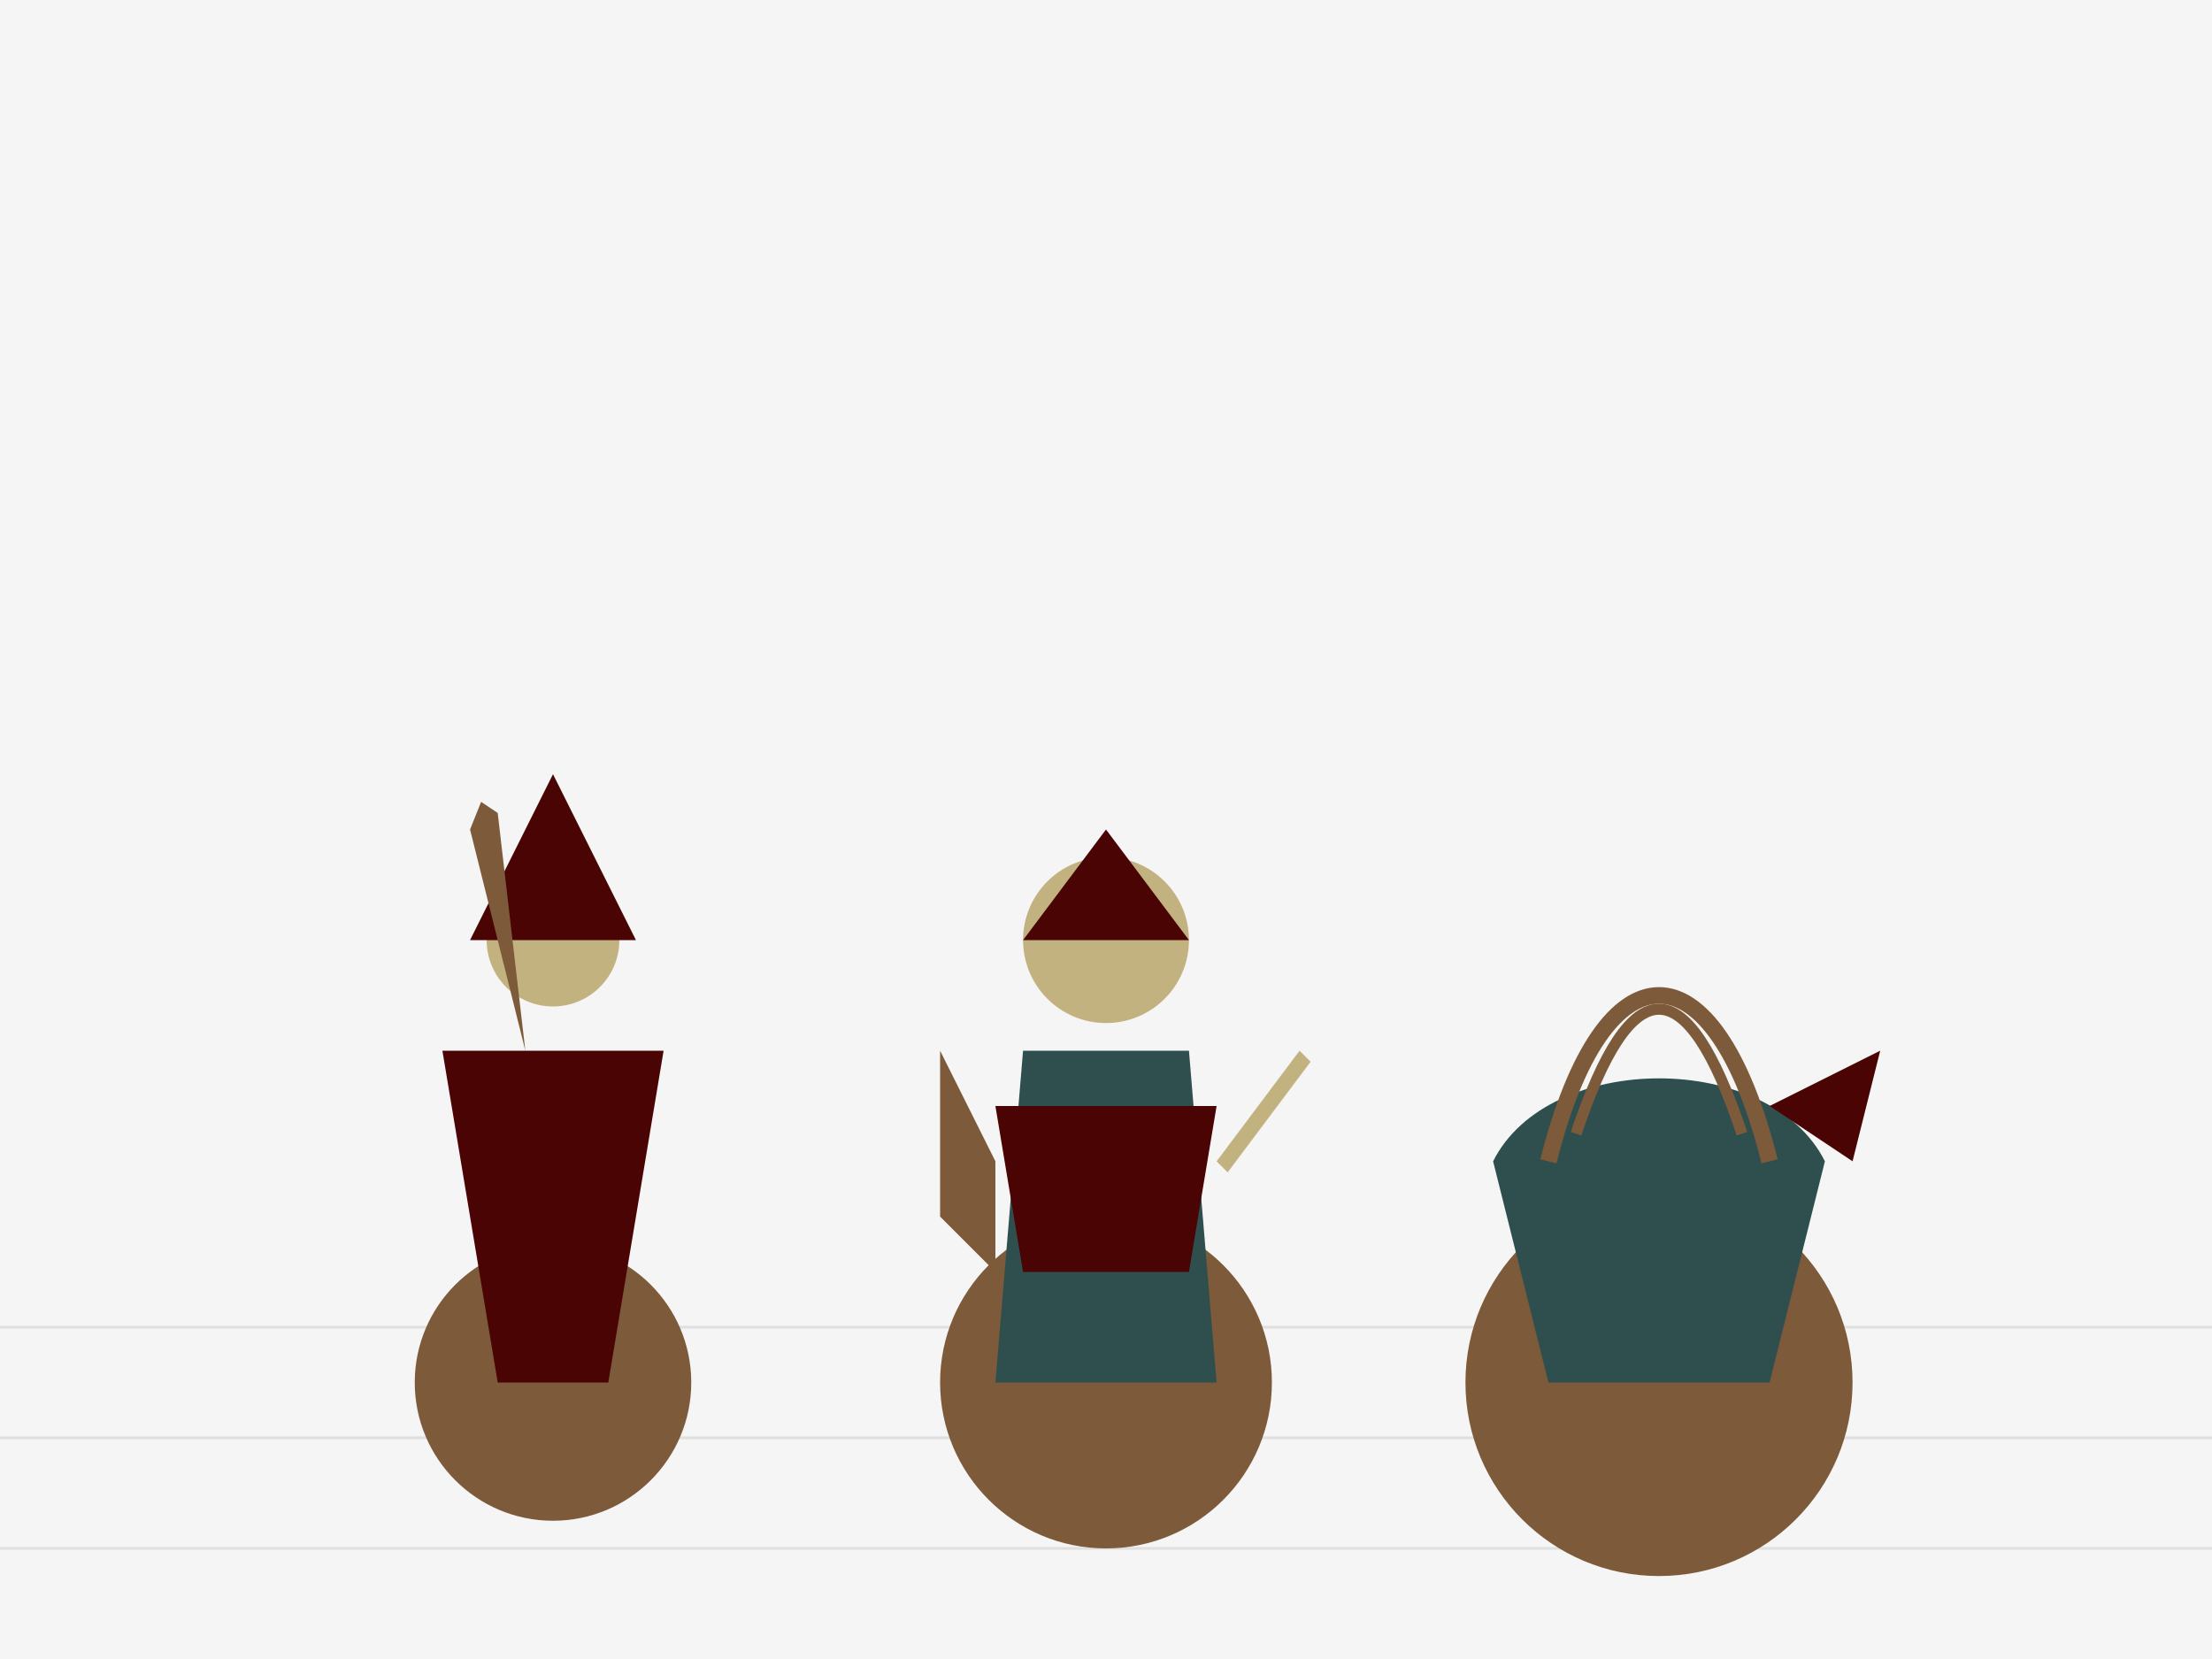 <?xml version="1.0" encoding="UTF-8"?>
<svg width="400" height="300" viewBox="0 0 400 300" xmlns="http://www.w3.org/2000/svg">
    <!-- Base clara -->
    <rect width="400" height="300" fill="#F5F5F5"/>
    
    <!-- Grid de linhas de impressão 3D -->
    <g stroke="#E0E0E0" stroke-width="0.5">
        <path d="M0 280 L400 280"/>
        <path d="M0 260 L400 260"/>
        <path d="M0 240 L400 240"/>
    </g>
    
    <!-- Miniatura Central: Guerreiro -->
    <g transform="translate(200,150)">
        <!-- Base -->
        <circle cx="0" cy="100" r="30" fill="#7D5B3A"/>
        
        <!-- Corpo -->
        <path d="M-15 40 L15 40 L20 100 L-20 100 Z" fill="#2F4F4F"/>
        
        <!-- Armadura -->
        <path d="M-20 50 L20 50 L15 80 L-15 80 Z" fill="#4A0404"/>
        
        <!-- Cabeça com Elmo -->
        <circle cx="0" cy="20" r="15" fill="#C2B280"/>
        <path d="M-15 20 L15 20 L0 0 Z" fill="#4A0404"/>
        
        <!-- Espada -->
        <path d="M20 60 L35 40 L37 42 L22 62 Z" fill="#C2B280"/>
        
        <!-- Escudo -->
        <path d="M-20 60 L-30 40 L-30 70 L-20 80 Z" fill="#7D5B3A"/>
    </g>
    
    <!-- Miniatura Esquerda: Mago -->
    <g transform="translate(100,150)">
        <!-- Base -->
        <circle cx="0" cy="100" r="25" fill="#7D5B3A"/>
        
        <!-- Manto -->
        <path d="M-20 40 L20 40 L10 100 L-10 100 Z" fill="#4A0404"/>
        
        <!-- Cabeça com Chapéu -->
        <circle cx="0" cy="20" r="12" fill="#C2B280"/>
        <path d="M-15 20 L15 20 L0 -10 Z" fill="#4A0404"/>
        
        <!-- Cajado -->
        <path d="M-5 40 L-15 0 L-13 -5 L-10 -3 Z" fill="#7D5B3A"/>
    </g>
    
    <!-- Miniatura Direita: Dragão -->
    <g transform="translate(300,150)">
        <!-- Base -->
        <circle cx="0" cy="100" r="35" fill="#7D5B3A"/>
        
        <!-- Corpo -->
        <path d="M-30 60 C-20 40 20 40 30 60 L20 100 L-20 100 Z" fill="#2F4F4F"/>
        
        <!-- Cabeça -->
        <path d="M20 50 L40 40 L35 60 Z" fill="#4A0404"/>
        
        <!-- Asas -->
        <path d="M-20 60 C-10 20 10 20 20 60" fill="none" stroke="#7D5B3A" stroke-width="3"/>
        <path d="M-15 55 C-5 25 5 25 15 55" fill="none" stroke="#7D5B3A" stroke-width="2"/>
    </g>
</svg>